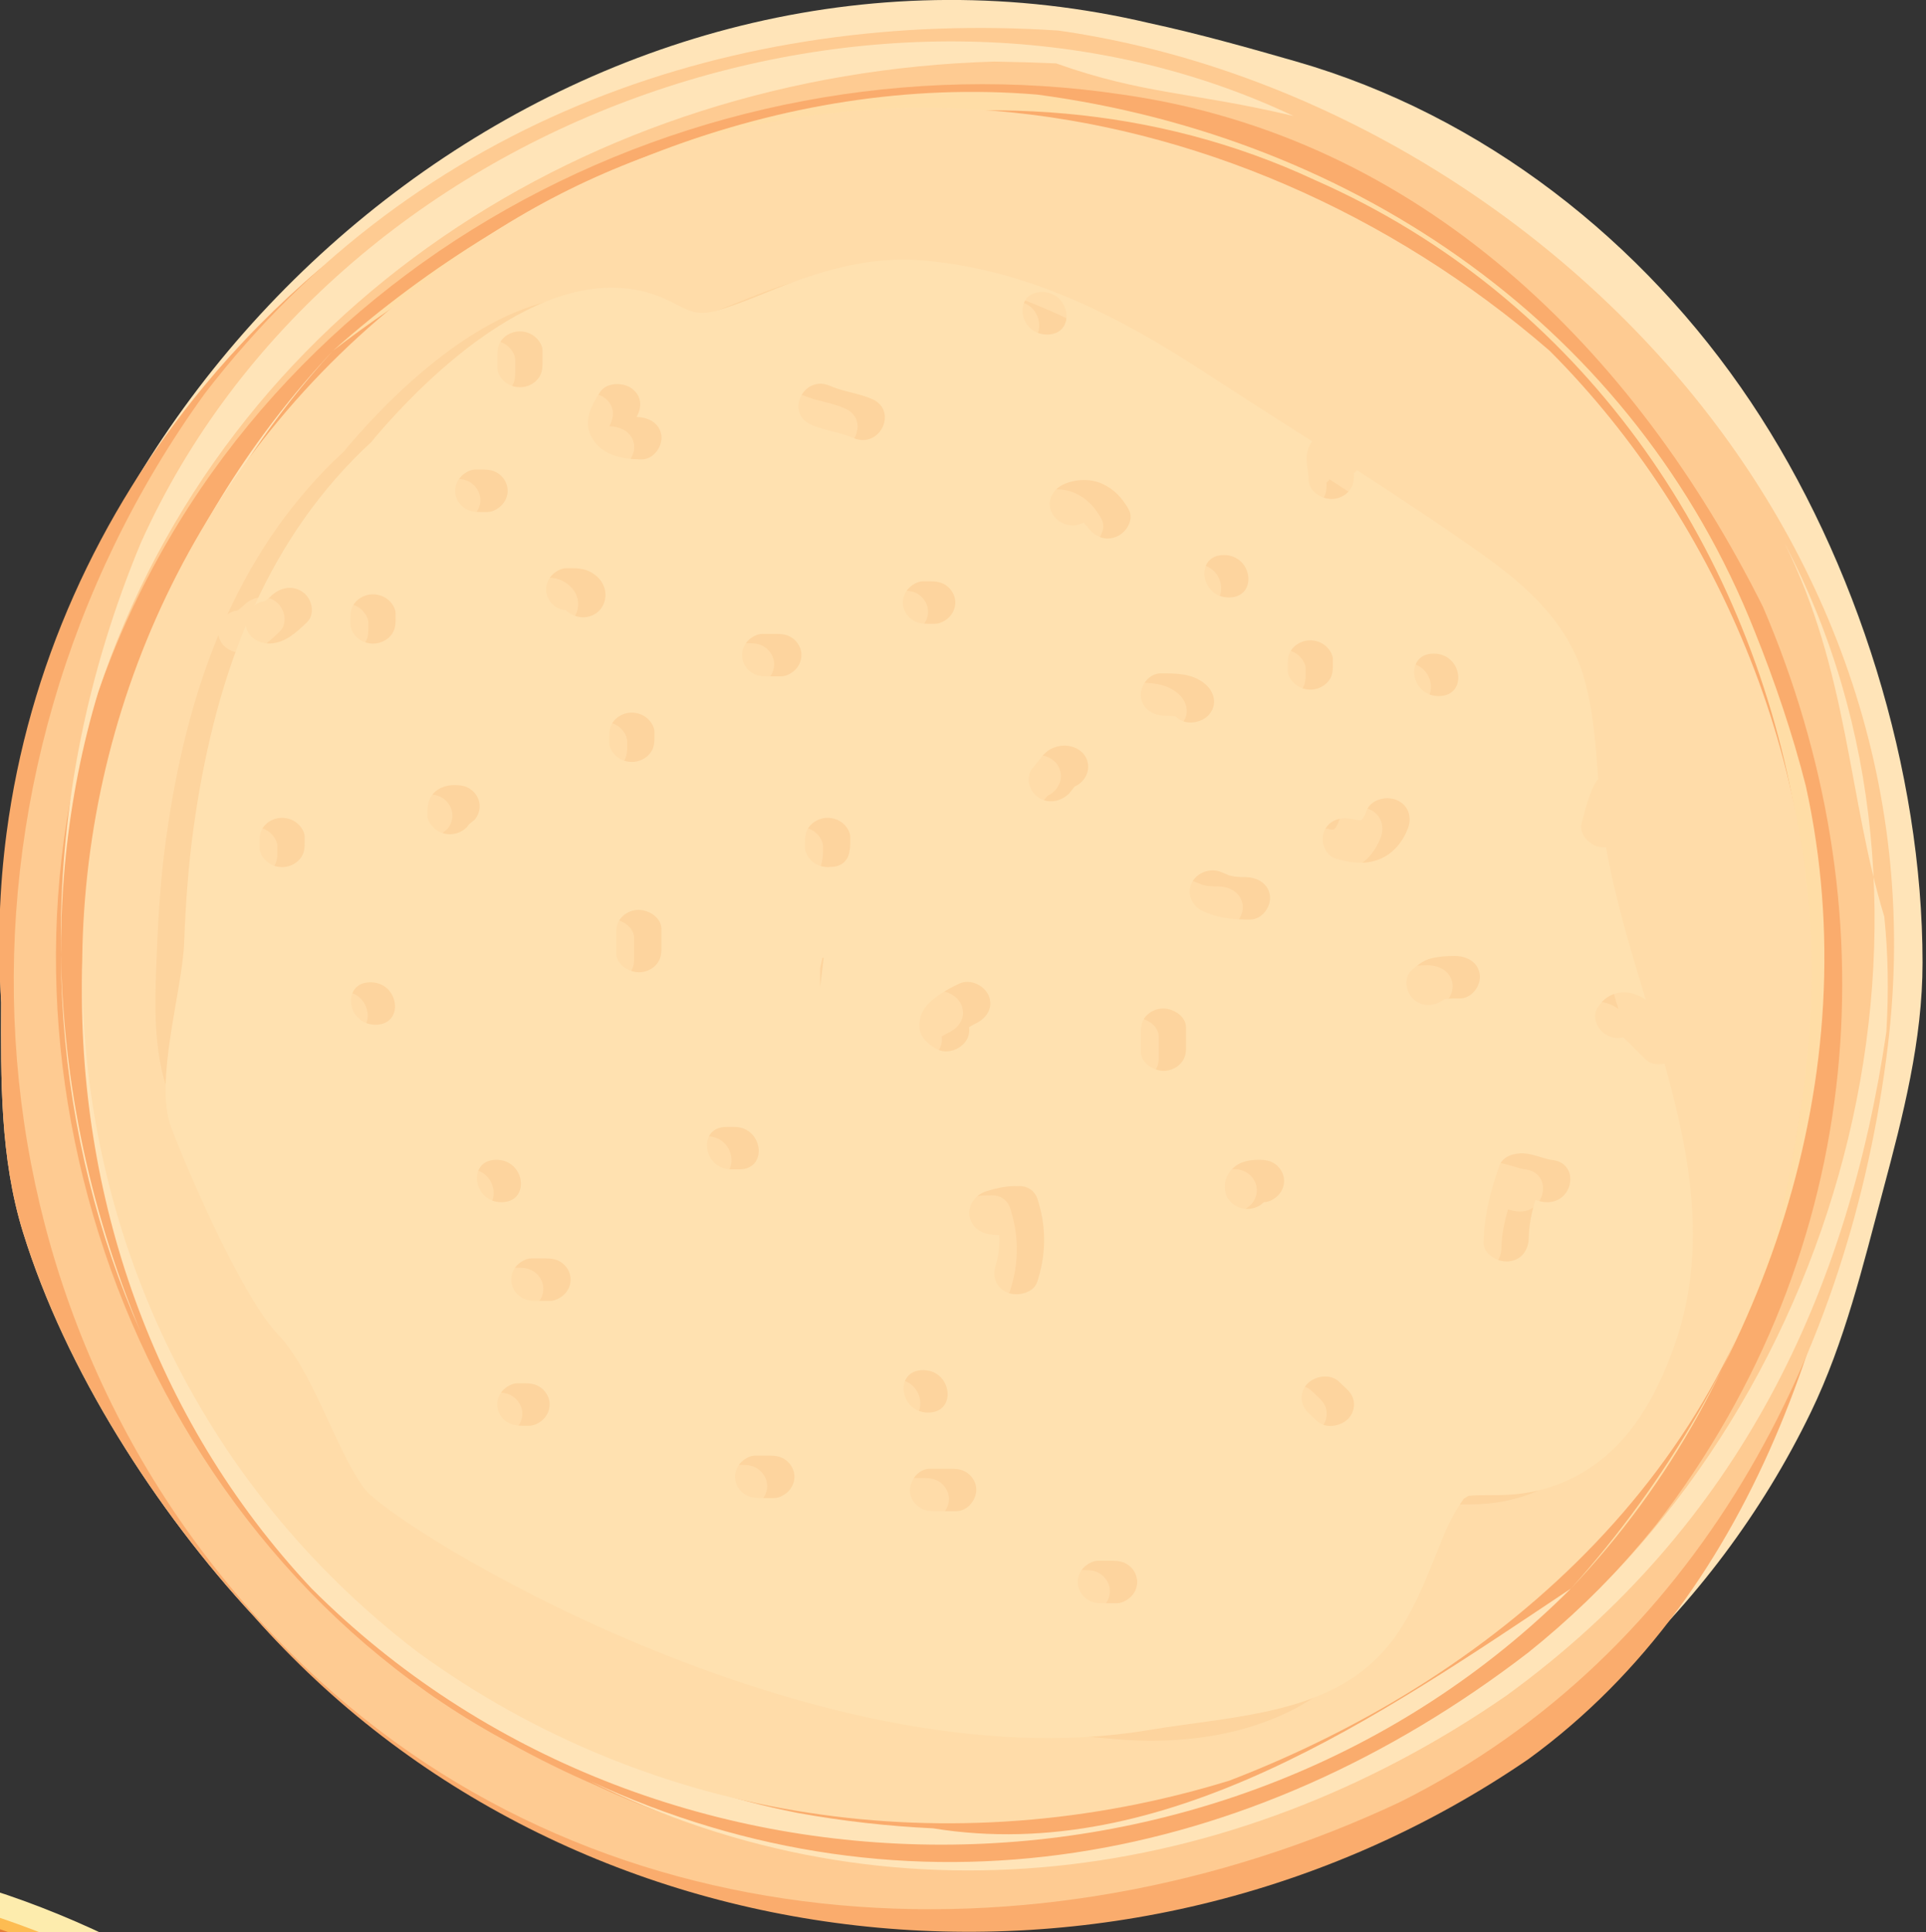 <?xml version="1.0" encoding="UTF-8" standalone="no"?>
<!DOCTYPE svg PUBLIC "-//W3C//DTD SVG 1.1//EN" "http://www.w3.org/Graphics/SVG/1.1/DTD/svg11.dtd">
<svg width="100%" height="100%" viewBox="0 0 610 612" version="1.1" xmlns="http://www.w3.org/2000/svg" xmlns:xlink="http://www.w3.org/1999/xlink" xml:space="preserve" xmlns:serif="http://www.serif.com/" style="fill-rule:evenodd;clip-rule:evenodd;stroke-linejoin:round;stroke-miterlimit:2;">
    <rect x="0" y="0" width="610" height="612" fill="#333333" stroke="none"/>
    <g transform="matrix(1,0,0,1,-971.407,-97.363)">
        <g transform="matrix(4.167,0,0,4.167,0,0)">
            <g>
                <g transform="matrix(1,0,0,1,-75.422,19.859)">
                    <path d="M355.636,217.49C355.636,210.288 355.776,201.842 353.853,195.274C351.887,188.557 348.178,179.828 344.499,174.079C339.15,165.72 334.522,161.677 326.345,156.166C320.4,152.161 313.508,148.793 306.496,146.726C300.155,144.858 292.219,143.387 285.285,143.387C274.015,143.388 262.967,145.16 253.484,149.873C244.002,154.586 238.719,156.65 227.505,169.4C222.868,174.673 220.468,181.469 217.823,188.12C214.484,196.515 212.337,205.621 212.337,215.23C212.337,222.628 213.216,230.775 215.241,237.5C217.289,244.297 222.092,250.754 225.892,256.542C231.595,265.229 237.471,272.662 246.225,278.165C257.15,285.035 270.191,287.848 283.986,287.848C292.164,287.848 301.196,288.8 308.515,286.234C316.9,283.295 325.753,277.072 332.398,271.388C340.164,264.744 347.668,258.206 352.085,248.796C356.525,239.342 355.636,228.661 355.636,217.49Z" style="fill:rgb(253,236,173);fill-rule:nonzero;"/>
                </g>
                <g transform="matrix(1,0,0,1,-75.422,19.859)">
                    <path d="M353.723,221.594C354.139,214.574 354.766,206.35 353.272,199.837C351.744,193.176 348.634,184.452 345.382,178.635C340.653,170.178 336.376,165.969 328.725,160.124C323.163,155.875 316.639,152.193 309.924,149.773C303.852,147.583 296.202,145.689 289.442,145.288C278.459,144.636 267.586,145.723 258.07,149.768C248.556,153.812 243.286,155.519 231.617,167.297C226.792,172.167 224.059,178.653 221.095,184.982C217.354,192.97 214.733,201.722 214.177,211.088C213.748,218.3 214.132,226.292 215.717,232.964C217.319,239.708 221.627,246.279 224.996,252.141C230.05,260.938 235.347,268.525 243.562,274.396C253.813,281.724 266.36,285.223 279.806,286.021C287.779,286.496 296.527,287.947 303.809,285.871C312.153,283.492 321.143,277.938 327.948,272.784C335.905,266.757 343.596,260.819 348.446,251.903C353.322,242.945 353.075,232.483 353.723,221.594Z" style="fill:rgb(253,188,82);fill-rule:nonzero;"/>
                </g>
                <g transform="matrix(1,0,0,1,-75.422,19.859)">
                    <path d="M352.915,221.526C353.328,214.587 353.948,206.459 352.471,200.021C350.961,193.436 347.886,184.813 344.672,179.064C339.998,170.704 335.77,166.544 328.206,160.767C322.71,156.567 316.262,152.928 309.624,150.535C303.622,148.371 296.061,146.5 289.38,146.103C278.522,145.458 267.777,146.533 258.371,150.531C248.966,154.529 243.757,156.215 232.224,167.856C227.453,172.671 224.752,179.081 221.823,185.337C218.125,193.233 215.535,201.884 214.984,211.142C214.561,218.27 214.941,226.169 216.507,232.764C218.091,239.43 222.349,245.926 225.678,251.72C230.675,260.416 235.911,267.914 244.029,273.717C254.162,280.961 266.564,284.419 279.856,285.209C287.736,285.677 296.382,287.112 303.58,285.058C311.826,282.708 320.713,277.219 327.44,272.123C335.305,266.166 342.907,260.297 347.702,251.484C352.52,242.63 352.276,232.289 352.915,221.526Z" style="fill:rgb(229,127,56);fill-rule:nonzero;"/>
                </g>
                <g transform="matrix(1,0,0,1,-75.422,19.859)">
                    <path d="M351.907,213.636C351.528,206.786 351.218,198.745 349.042,192.6C346.819,186.314 342.831,178.207 339.031,172.932C333.505,165.263 328.89,161.662 320.821,156.851C314.957,153.354 308.225,150.513 301.446,148.916C295.316,147.472 287.691,146.491 281.097,146.855C270.377,147.448 259.962,149.715 251.192,154.697C242.421,159.678 237.504,161.919 227.51,174.637C223.376,179.895 221.451,186.485 219.285,192.95C216.55,201.11 214.988,209.884 215.492,219.024C215.881,226.06 217.147,233.763 219.427,240.052C221.731,246.41 226.64,252.298 230.559,257.604C236.439,265.565 242.419,272.326 251.035,277.101C261.788,283.06 274.338,285.049 287.459,284.325C295.238,283.894 303.878,284.325 310.704,281.498C318.525,278.262 326.619,271.878 332.639,266.122C339.678,259.393 346.468,252.781 350.176,243.599C353.901,234.373 352.495,224.262 351.907,213.636Z" style="fill:rgb(254,229,164);fill-rule:nonzero;"/>
                </g>
                <g transform="matrix(1,0,0,1,-75.422,19.859)">
                    <path d="M290.596,182.249C293.42,179.424 297.241,178.926 300.563,177.597C308.663,173.547 313.03,176.995 320.356,169.669C321.903,168.122 323.063,166.347 323.723,164.468C322.897,163.775 322.058,163.097 321.207,162.44L321.111,162.367C320.738,162.08 320.362,161.798 319.985,161.52L319.789,161.375C319.403,161.092 319.016,160.814 318.627,160.542L318.548,160.485C318.127,160.192 317.707,159.906 317.287,159.627L317.108,159.512C316.767,159.288 316.425,159.069 316.084,158.855C315.965,158.78 315.844,158.706 315.724,158.632C315.428,158.451 315.134,158.273 314.838,158.1C314.719,158.03 314.601,157.959 314.482,157.891C314.08,157.659 313.679,157.433 313.278,157.217C307.743,154.245 300.697,153.21 294.697,151.967C285.692,150.099 277.364,149.124 268.441,151.159C257.306,153.697 247.386,160.097 238.753,168.729C233.635,173.848 227.388,178.903 224.413,185.089C224.21,185.512 224.013,185.945 223.821,186.385C223.744,186.564 223.67,186.749 223.594,186.931C223.485,187.191 223.375,187.45 223.271,187.715C223.178,187.953 223.088,188.196 222.997,188.437C222.918,188.648 222.837,188.858 222.761,189.071C222.659,189.353 222.562,189.639 222.465,189.925C222.406,190.098 222.347,190.271 222.289,190.446C222.184,190.768 222.081,191.094 221.98,191.42C221.939,191.556 221.897,191.692 221.856,191.829C221.747,192.191 221.641,192.556 221.538,192.923C221.512,193.018 221.485,193.114 221.459,193.21C221.347,193.615 221.239,194.021 221.135,194.43L221.098,194.58C220.985,195.028 220.876,195.477 220.77,195.929C252.391,200.967 289.603,183.242 290.596,182.249Z" style="fill:rgb(253,236,173);fill-rule:nonzero;"/>
                </g>
            </g>
            <g transform="matrix(2.212,0,0,2.212,-781.617,-41.409)">
                <path d="M524.802,62.363C524.802,65.029 524.133,67.62 523.448,70.178C522.758,72.76 522.133,75.396 520.963,77.814C520.13,79.536 519.13,81.169 517.99,82.693C516.848,84.217 515.563,85.632 514.156,86.917C501.718,99.273 478.983,97.806 467.47,84.83C465.78,83.009 464.17,80.894 462.79,78.644C461.41,76.394 460.267,74.004 459.53,71.622C458.739,69.062 458.772,66.378 458.781,63.729C458.676,61.709 458.779,59.708 459.069,57.748C461.684,40.1 479.588,25.688 498.233,30.077C499.933,30.445 501.613,30.917 503.279,31.396C509.701,33.244 515.2,37.565 518.898,43.092C522.549,48.554 524.802,55.769 524.802,62.363Z" style="fill:rgb(255,228,184);fill-rule:nonzero;"/>
                <path d="M523.189,64.301C522.253,73.604 519.318,83.872 511.252,89.739C497.318,99.273 478.249,97.073 467.47,84.83C465.78,83.009 464.17,80.894 462.79,78.644C461.41,76.394 460.267,74.004 459.53,71.622C458.739,69.062 458.772,66.378 458.781,63.729C458.65,61.754 458.717,59.809 458.967,57.911C459.717,52.217 462.12,46.944 465.732,42.576C466.936,41.119 468.274,39.763 469.73,38.525C478.983,31.801 490.717,28.134 501.718,32.534C512.719,36.935 521.52,47.202 522.888,59.215C523.111,60.931 523.214,62.639 523.189,64.301Z" style="fill:rgb(250,172,109);fill-rule:nonzero;"/>
                <path d="M476.234,89.168C463.581,82.405 457.714,66.27 462.115,53.069C467.249,38.401 482.65,30.334 497.318,32.534C507.585,34.001 514.919,41.335 519.318,50.136C523.719,60.403 522.987,72.137 515.651,81.671C506.852,92.673 491.451,96.339 479.282,90.666C478.208,90.205 477.189,89.701 476.234,89.168ZM495.117,30.334C484.117,29.601 473.116,33.268 465.782,42.802C456.248,56.003 456.981,74.338 468.715,86.072C478.983,96.339 494.384,97.073 506.852,91.206C517.119,86.072 522.339,75.684 523.607,65.246C525.83,46.948 510.519,32.534 495.117,30.334Z" style="fill:rgb(254,203,146);fill-rule:nonzero;"/>
                <path d="M495.032,31.462C498.051,32.534 499.698,32.441 503.185,33.268C489.25,26.667 470.182,33.268 463.581,47.936C459.915,56.736 459.915,66.27 463.581,75.071C460.648,68.47 459.915,60.403 462.115,53.069C466.515,39.868 478.983,31.801 492.908,31.399C493.621,31.41 494.34,31.432 495.032,31.462ZM523.487,60.78C522.253,56.736 522.253,52.336 520.052,47.936C526.654,60.403 522.253,77.271 511.252,86.072C501.718,93.406 489.984,95.606 478.983,90.472C489.25,95.606 500.985,94.139 510.519,87.539C518.586,81.671 522.253,73.604 523.557,64.755C523.643,63.375 523.619,62.042 523.487,60.78Z" style="fill:rgb(255,228,184);fill-rule:nonzero;"/>
                <path d="M519.028,50.964C514.919,40.601 505.385,34.001 494.384,32.534C485.583,31.801 476.783,35.468 470.182,41.335C479.716,34.001 492.917,30.334 503.918,35.468C522.253,43.535 526.654,69.204 512.719,83.872C519.318,76.538 522.987,66.27 520.792,56.295C520.335,54.495 519.727,52.706 519.028,50.964Z" style="fill:rgb(255,221,166);fill-rule:nonzero;"/>
                <path d="M486.144,91.582C476.783,89.739 468.715,83.138 464.315,74.338C459.915,63.337 462.115,50.136 470.182,41.335C459.181,53.069 458.448,72.137 469.449,83.872C481.183,95.606 500.985,95.606 512.719,83.872C506.118,88.272 498.785,93.406 490.805,92.112C489.243,92.038 487.684,91.862 486.144,91.582Z" style="fill:rgb(255,228,184);fill-rule:nonzero;"/>
                <path d="M520.934,64.481C521.52,56.003 517.853,47.202 511.986,41.335C500.985,31.801 484.85,29.601 473.116,39.135C457.714,50.869 457.714,74.338 473.116,86.072C481.183,91.939 491.451,93.406 500.985,90.472C510.519,86.805 518.586,79.471 520.347,69.002C520.633,67.516 520.83,66.003 520.934,64.481Z" style="fill:rgb(255,220,169);fill-rule:nonzero;"/>
                <path d="M498.307,89.101C497.948,89.101 497.588,89.087 497.231,89.06C493.579,88.781 489.909,87.945 486.408,86.955C483.022,85.997 479.438,84.839 476.621,82.773C475.187,81.721 474.341,80.319 473.51,78.831C472.721,77.418 471.828,76.057 470.899,74.72C469.935,73.333 468.893,72.007 467.595,70.793C466.379,69.656 465.125,68.465 464.548,66.904C463.974,65.35 464.066,63.64 464.13,62.018C464.182,60.699 464.271,59.379 464.452,58.07C464.787,55.655 465.341,53.295 466.248,51.104C466.313,51.48 466.661,51.716 467.053,51.716C467.069,51.716 467.086,51.716 467.103,51.715C467.619,51.688 467.999,51.319 468.341,50.999C468.642,50.715 468.536,50.201 468.231,49.966C468.085,49.853 467.923,49.803 467.762,49.803C467.534,49.803 467.309,49.904 467.133,50.069L467.063,50.134L466.957,50.222L466.895,50.262C466.769,50.275 466.657,50.324 466.559,50.393C467.509,48.321 468.799,46.418 470.564,44.792L470.7,44.625C472.456,42.56 475.675,39.489 478.823,39.489C479.52,39.489 480.214,39.64 480.887,39.985C481.312,40.204 481.577,40.356 481.938,40.356C482.089,40.356 482.257,40.329 482.46,40.269C483.146,40.066 483.79,39.797 484.449,39.531C485.844,38.967 487.321,38.522 488.849,38.522C489.058,38.522 489.267,38.53 489.478,38.547C493.095,38.847 496.237,40.464 499.173,42.38C500.404,43.183 501.65,43.974 502.894,44.77C502.801,44.88 502.756,45.011 502.724,45.146C502.652,45.451 502.77,45.791 502.773,46.098C502.777,46.473 503.189,46.749 503.561,46.749C503.586,46.749 503.612,46.748 503.636,46.745C503.837,46.724 504.025,46.628 504.153,46.481C504.296,46.317 504.327,46.139 504.325,45.934L504.32,45.871L504.394,45.803L504.427,45.756C505.892,46.704 507.345,47.666 508.759,48.67C510.329,49.785 511.696,51.045 512.229,52.893C512.559,54.037 512.633,55.204 512.721,56.375C512.578,56.536 512.49,56.763 512.422,56.953C512.317,57.255 512.234,57.565 512.151,57.873C512.047,58.262 512.409,58.654 512.801,58.713L512.989,58.718C513.291,60.457 513.82,62.202 514.351,63.951C514.11,63.786 513.851,63.702 513.604,63.702C513.249,63.702 512.917,63.876 512.692,64.236C512.477,64.581 512.724,65.055 513.081,65.207C513.185,65.252 513.289,65.272 513.39,65.272C513.453,65.272 513.515,65.264 513.575,65.25L513.695,65.357L513.796,65.455L513.922,65.584C514.064,65.728 514.205,65.871 514.351,66.01C514.473,66.127 514.637,66.177 514.805,66.177C514.87,66.177 514.937,66.169 515,66.155C515.911,69.411 516.495,72.684 515.294,75.968C514.703,77.582 513.851,79.166 512.292,80.138C511.543,80.604 510.732,80.872 509.84,80.953C509.438,80.99 509.053,80.978 508.65,80.984C508.42,80.987 508.302,81.002 508.257,81.008C508.186,81.053 508.131,81.093 508.118,81.093C508.112,81.093 508.116,81.084 508.132,81.062C507.987,81.266 507.846,81.472 507.73,81.693C507.501,82.127 507.414,82.356 507.208,82.867C506.767,83.966 506.332,85.096 505.589,86.051C503.881,88.246 501.099,89.101 498.307,89.101ZM495.53,83.237C495.339,83.237 495.13,83.368 495.013,83.501C494.881,83.653 494.818,83.853 494.842,84.048C494.864,84.237 494.967,84.413 495.123,84.534C495.299,84.669 495.486,84.695 495.705,84.695L496.185,84.695C496.377,84.695 496.586,84.564 496.702,84.431C496.835,84.279 496.897,84.079 496.874,83.884C496.852,83.695 496.749,83.519 496.593,83.398C496.417,83.263 496.23,83.237 496.011,83.237L495.53,83.237ZM489.762,80.074C489.336,80.074 489.03,80.522 489.073,80.885C489.096,81.074 489.198,81.251 489.355,81.371C489.53,81.507 489.717,81.533 489.936,81.533L490.657,81.533C491.083,81.533 491.389,81.085 491.346,80.721C491.324,80.532 491.221,80.356 491.065,80.236C490.889,80.1 490.702,80.074 490.483,80.074L489.762,80.074ZM483.753,79.622C483.561,79.622 483.353,79.753 483.236,79.887C483.104,80.039 483.041,80.238 483.064,80.433C483.087,80.622 483.189,80.799 483.346,80.919C483.522,81.055 483.708,81.081 483.928,81.081L484.408,81.081C484.6,81.081 484.809,80.95 484.925,80.816C485.058,80.664 485.12,80.465 485.097,80.27C485.074,80.081 484.972,79.904 484.816,79.784C484.64,79.648 484.453,79.622 484.234,79.622L483.753,79.622ZM503.342,76.904C503.1,76.904 502.851,77.008 502.705,77.176C502.572,77.328 502.51,77.528 502.533,77.723C502.557,77.927 502.665,78.068 502.814,78.209L503.055,78.434C503.179,78.552 503.346,78.603 503.516,78.603C503.758,78.603 504.007,78.499 504.153,78.332C504.286,78.18 504.348,77.98 504.325,77.785C504.301,77.58 504.193,77.439 504.044,77.299L503.803,77.073C503.679,76.956 503.512,76.904 503.342,76.904ZM475.581,77.137C475.39,77.137 475.181,77.268 475.064,77.402C474.932,77.554 474.869,77.754 474.892,77.949C474.915,78.138 475.017,78.314 475.174,78.434C475.35,78.57 475.536,78.596 475.755,78.596L475.996,78.596C476.188,78.596 476.396,78.465 476.513,78.332C476.645,78.18 476.708,77.98 476.685,77.785C476.662,77.596 476.56,77.42 476.403,77.299C476.227,77.163 476.041,77.137 475.821,77.137L475.581,77.137ZM489.521,76.686C488.517,76.686 488.699,78.144 489.696,78.144C490.701,78.144 490.518,76.686 489.521,76.686ZM476.062,72.846C475.87,72.846 475.661,72.977 475.545,73.11C475.412,73.262 475.35,73.462 475.373,73.657C475.396,73.846 475.498,74.022 475.654,74.143C475.83,74.278 476.017,74.304 476.236,74.304L476.717,74.304C476.909,74.304 477.117,74.173 477.234,74.04C477.366,73.888 477.429,73.688 477.406,73.493C477.383,73.304 477.281,73.128 477.124,73.007C476.948,72.871 476.762,72.846 476.543,72.846L476.062,72.846ZM492.646,70.361C492.335,70.364 491.981,70.447 491.692,70.539C491.182,70.702 490.922,71.279 491.258,71.713C491.476,71.994 491.804,72.036 492.135,72.043C492.159,72.384 492.124,72.732 492.022,73.046C491.898,73.428 491.986,73.836 492.411,74.017C492.505,74.057 492.614,74.077 492.727,74.077C493.03,74.077 493.353,73.932 493.444,73.652C493.737,72.754 493.762,71.845 493.494,70.942L493.467,70.845L493.461,70.823C493.354,70.495 493.095,70.359 492.821,70.359C492.793,70.359 492.764,70.361 492.736,70.364L492.646,70.361ZM510.098,69.234C509.789,69.234 509.436,69.351 509.328,69.657C509.016,70.536 508.797,71.371 508.782,72.301C508.776,72.677 509.204,72.952 509.572,72.952C509.597,72.952 509.621,72.951 509.645,72.949C510.108,72.9 510.327,72.537 510.334,72.137C510.341,71.695 510.433,71.265 510.559,70.843C510.662,70.874 510.767,70.9 510.878,70.911C510.91,70.914 510.941,70.915 510.972,70.915C511.89,70.915 512.091,69.555 511.122,69.462C510.908,69.441 510.494,69.253 510.161,69.236C510.14,69.235 510.119,69.234 510.098,69.234ZM501.058,69.457C500.867,69.457 500.69,69.475 500.508,69.54C500.183,69.654 499.911,69.966 499.894,70.297C499.884,70.501 499.901,70.673 500.033,70.843C500.154,71 500.339,71.107 500.543,71.137C500.583,71.143 500.623,71.146 500.664,71.146C500.828,71.146 500.99,71.097 501.124,71.006L501.232,70.916L501.233,70.916C501.425,70.915 501.633,70.785 501.75,70.651C501.882,70.499 501.945,70.3 501.922,70.104C501.899,69.915 501.797,69.739 501.64,69.619C501.464,69.483 501.278,69.457 501.058,69.457ZM474.86,69.457C473.856,69.457 474.038,70.916 475.035,70.916C476.039,70.916 475.857,69.457 474.86,69.457ZM482.765,68.328C481.76,68.328 481.943,69.786 482.939,69.786L483.207,69.786C484.211,69.786 484.029,68.328 483.032,68.328L482.765,68.328ZM497.768,64.258C497.743,64.258 497.718,64.259 497.694,64.262C497.492,64.283 497.305,64.379 497.177,64.526C497.032,64.692 497.005,64.867 497.005,65.073L497.005,65.751C497.005,66.126 497.423,66.402 497.794,66.402C497.819,66.402 497.844,66.4 497.868,66.398C498.069,66.377 498.257,66.28 498.385,66.133C498.529,65.968 498.557,65.793 498.557,65.587L498.557,64.909C498.557,64.534 498.139,64.258 497.768,64.258ZM491.04,63.343C490.947,63.343 490.854,63.362 490.767,63.404C490.363,63.597 489.97,63.81 489.667,64.134C489.466,64.35 489.378,64.625 489.397,64.908C489.421,65.258 489.705,65.502 490.007,65.659C490.104,65.709 490.209,65.732 490.314,65.732C490.615,65.732 490.919,65.547 491.041,65.294C491.105,65.161 491.12,65.028 491.101,64.902L491.149,64.872L491.282,64.796L491.334,64.771C491.713,64.59 491.945,64.221 491.778,63.821C491.668,63.555 491.353,63.343 491.04,63.343ZM470.534,63.358C469.529,63.358 469.711,64.817 470.708,64.817C471.713,64.817 471.531,63.358 470.534,63.358ZM507.788,62.454C507.512,62.455 507.268,62.47 507,62.533C506.721,62.598 506.513,62.763 506.31,62.945C506.001,63.221 506.121,63.747 506.419,63.977C506.566,64.09 506.724,64.139 506.881,64.139C507.076,64.139 507.269,64.064 507.434,63.94L507.46,63.931L507.461,63.931L507.496,63.928C507.612,63.914 507.731,63.913 507.848,63.913L507.963,63.913C508.389,63.913 508.695,63.465 508.651,63.102C508.6,62.672 508.213,62.454 507.788,62.454ZM486.067,62.508C486.041,62.627 486.013,62.744 485.986,62.862C485.983,63.082 485.983,63.303 485.985,63.524C486.027,63.192 486.068,62.86 486.107,62.528L486.067,62.508ZM479.742,60.869C479.717,60.869 479.692,60.871 479.667,60.873C479.466,60.894 479.279,60.991 479.15,61.138C479.006,61.303 478.978,61.478 478.978,61.684L478.978,62.362C478.978,62.737 479.397,63.013 479.767,63.013C479.792,63.013 479.817,63.012 479.841,63.009C480.043,62.988 480.23,62.892 480.358,62.745C480.503,62.579 480.53,62.404 480.53,62.198L480.53,61.521C480.53,61.145 480.112,60.869 479.742,60.869ZM499.472,59.512C499.173,59.512 498.879,59.68 498.752,59.944C498.573,60.315 498.758,60.741 499.141,60.915C499.672,61.157 500.171,61.202 500.752,61.202C501.178,61.202 501.484,60.754 501.441,60.391C501.39,59.961 501.003,59.744 500.578,59.744L500.45,59.743L500.218,59.725L500.041,59.685L499.786,59.579C499.686,59.533 499.579,59.512 499.472,59.512ZM486.242,57.706C486.214,57.706 486.185,57.708 486.157,57.711C485.955,57.732 485.768,57.828 485.64,57.975C485.495,58.141 485.468,58.316 485.468,58.522L485.468,58.748C485.468,58.928 485.607,59.124 485.749,59.234C485.889,59.341 486.066,59.4 486.246,59.4C486.274,59.4 486.303,59.398 486.331,59.395C486.751,59.395 486.961,59.14 486.993,58.843C487.012,58.761 487.02,58.676 487.02,58.584L487.02,58.358C487.02,58.178 486.88,57.982 486.738,57.872C486.599,57.765 486.421,57.706 486.242,57.706ZM467.495,57.706C467.466,57.706 467.438,57.708 467.409,57.711C467.208,57.732 467.021,57.828 466.892,57.975C466.748,58.141 466.721,58.316 466.721,58.522L466.721,58.748C466.721,58.928 466.86,59.124 467.002,59.234C467.141,59.341 467.319,59.4 467.498,59.4C467.527,59.4 467.555,59.398 467.584,59.395C467.785,59.374 467.972,59.278 468.101,59.131C468.245,58.965 468.272,58.79 468.272,58.584L468.272,58.358C468.272,58.178 468.133,57.982 467.991,57.872C467.852,57.765 467.674,57.706 467.495,57.706ZM504.022,57.722C503.728,57.722 503.459,57.847 503.319,58.137C503.16,58.467 503.3,58.989 503.707,59.108C503.99,59.191 504.271,59.251 504.554,59.251C504.765,59.251 504.976,59.217 505.188,59.136C505.676,58.947 506.011,58.521 506.183,58.066C506.325,57.689 506.206,57.27 505.795,57.094C505.698,57.053 505.589,57.033 505.479,57.033C505.177,57.033 504.865,57.183 504.761,57.459L504.704,57.602L504.639,57.723L504.63,57.733L504.573,57.787L504.565,57.79L504.52,57.792L504.51,57.794L504.457,57.786C504.451,57.785 504.325,57.757 504.311,57.757C504.305,57.757 504.315,57.761 504.353,57.772C504.243,57.74 504.131,57.722 504.022,57.722ZM473.42,56.581L473.418,56.581C473.141,56.581 472.874,56.668 472.691,56.874C472.493,57.097 472.489,57.345 472.489,57.618C472.489,57.798 472.628,57.995 472.77,58.104C472.91,58.212 473.087,58.27 473.267,58.27C473.295,58.27 473.324,58.269 473.352,58.266C473.553,58.245 473.741,58.148 473.869,58.001L473.917,57.933L474.109,57.775C474.242,57.623 474.304,57.424 474.281,57.229C474.259,57.04 474.156,56.863 474,56.743C473.824,56.608 473.638,56.581 473.42,56.581ZM493.521,55.707L493.331,55.942C493.036,56.231 493.131,56.736 493.44,56.975C493.586,57.087 493.751,57.138 493.915,57.138C494.142,57.138 494.369,57.039 494.539,56.872L494.735,56.628C495.033,56.501 495.228,56.177 495.192,55.873C495.144,55.471 494.78,55.225 494.373,55.225C494.358,55.225 494.343,55.225 494.329,55.226C494.145,55.234 493.925,55.31 493.785,55.423C493.645,55.536 493.569,55.636 493.481,55.767L493.521,55.707ZM479.512,54.092C479.484,54.092 479.455,54.094 479.427,54.097C479.226,54.118 479.038,54.214 478.91,54.361C478.766,54.526 478.738,54.702 478.738,54.908L478.738,55.133C478.738,55.314 478.877,55.51 479.019,55.619C479.159,55.727 479.336,55.785 479.516,55.785C479.544,55.785 479.573,55.784 479.601,55.781C479.802,55.76 479.99,55.663 480.118,55.517C480.262,55.351 480.29,55.176 480.29,54.97L480.29,54.744C480.29,54.564 480.15,54.367 480.009,54.258C479.869,54.151 479.692,54.092 479.512,54.092ZM497.693,52.741C497.267,52.741 496.962,53.189 497.005,53.552C497.056,53.983 497.443,54.199 497.868,54.2L497.998,54.201L498.19,54.218L498.248,54.264C498.377,54.379 498.545,54.431 498.716,54.431C498.955,54.431 499.198,54.331 499.346,54.161C499.631,53.834 499.544,53.404 499.237,53.129C498.808,52.744 498.248,52.741 497.694,52.741L497.693,52.741ZM507.067,52.064C506.063,52.064 506.245,53.522 507.242,53.522C508.246,53.522 508.064,52.064 507.067,52.064ZM502.826,51.607C502.798,51.607 502.769,51.609 502.741,51.612C502.54,51.633 502.352,51.729 502.224,51.876C502.08,52.042 502.052,52.217 502.052,52.423L502.052,52.649C502.052,52.829 502.192,53.025 502.333,53.134C502.473,53.242 502.65,53.301 502.83,53.301C502.858,53.301 502.887,53.299 502.915,53.296C503.116,53.275 503.304,53.179 503.432,53.032C503.576,52.866 503.604,52.691 503.604,52.485L503.604,52.259C503.604,52.079 503.465,51.883 503.323,51.773C503.183,51.666 503.006,51.607 502.826,51.607ZM483.993,51.386C483.802,51.386 483.593,51.517 483.477,51.65C483.344,51.802 483.282,52.002 483.305,52.197C483.327,52.386 483.43,52.562 483.586,52.683C483.762,52.818 483.949,52.844 484.168,52.844L484.648,52.844C484.84,52.844 485.049,52.713 485.166,52.58C485.298,52.428 485.36,52.228 485.337,52.033C485.315,51.844 485.212,51.668 485.056,51.547C484.88,51.412 484.693,51.386 484.474,51.386L483.993,51.386ZM470.619,50.026C470.591,50.026 470.562,50.028 470.534,50.03C470.333,50.052 470.145,50.148 470.017,50.295C469.873,50.46 469.845,50.636 469.845,50.842L469.845,51.067C469.845,51.248 469.984,51.444 470.126,51.553C470.266,51.661 470.443,51.719 470.622,51.719C470.651,51.719 470.679,51.718 470.708,51.715C470.909,51.694 471.097,51.597 471.225,51.45C471.369,51.285 471.397,51.11 471.397,50.904L471.397,50.678C471.397,50.498 471.257,50.301 471.116,50.192C470.976,50.084 470.799,50.026 470.619,50.026ZM489.521,49.579C489.33,49.579 489.121,49.71 489.005,49.843C488.872,49.995 488.81,50.195 488.833,50.39C488.855,50.579 488.958,50.755 489.114,50.876C489.29,51.011 489.477,51.037 489.696,51.037L489.936,51.037C490.128,51.037 490.337,50.906 490.453,50.773C490.586,50.621 490.648,50.421 490.625,50.226C490.602,50.037 490.5,49.861 490.344,49.74C490.168,49.604 489.981,49.579 489.762,49.579L489.521,49.579ZM477.367,49.127L477.264,49.127C477.072,49.127 476.863,49.258 476.747,49.391C476.614,49.543 476.552,49.743 476.575,49.938C476.597,50.127 476.7,50.303 476.856,50.424C476.981,50.52 477.111,50.559 477.254,50.575C477.406,50.723 477.624,50.815 477.841,50.815C477.867,50.815 477.893,50.814 477.919,50.811C478.362,50.765 478.627,50.399 478.607,50C478.59,49.657 478.349,49.369 478.028,49.224C477.822,49.132 477.591,49.127 477.367,49.127ZM499.857,48.675C498.852,48.675 499.034,50.134 500.031,50.134C501.036,50.134 500.853,48.675 499.857,48.675ZM495.13,47.638C495.286,47.911 495.549,48.107 495.861,48.107C495.951,48.107 496.045,48.09 496.142,48.055C496.502,47.922 496.786,47.458 496.585,47.105C496.366,46.719 496.099,46.414 495.67,46.223C495.479,46.138 495.266,46.098 495.053,46.098C494.817,46.098 494.581,46.147 494.372,46.236C493.986,46.401 493.767,46.798 493.929,47.186C494.043,47.461 494.352,47.659 494.664,47.659C494.757,47.659 494.851,47.641 494.94,47.603L495.035,47.566L495.038,47.566L495.048,47.571L495.086,47.6C495.077,47.593 495.071,47.591 495.068,47.591C495.06,47.591 495.076,47.613 495.095,47.636C495.115,47.659 495.138,47.682 495.146,47.682C495.151,47.682 495.149,47.67 495.13,47.638ZM474.139,45.738C473.947,45.738 473.739,45.869 473.622,46.003C473.49,46.155 473.427,46.355 473.45,46.55C473.473,46.739 473.575,46.915 473.732,47.035C473.908,47.171 474.094,47.197 474.313,47.197L474.554,47.197C474.745,47.197 474.954,47.066 475.071,46.933C475.203,46.781 475.266,46.581 475.243,46.386C475.22,46.197 475.117,46.021 474.961,45.9C474.785,45.764 474.599,45.738 474.379,45.738L474.139,45.738ZM479.009,42.8C478.781,42.8 478.555,42.883 478.429,43.066C478.123,43.511 477.839,44.094 478.126,44.617C478.471,45.247 479.144,45.381 479.841,45.39L479.849,45.39C480.271,45.39 480.573,44.936 480.53,44.579C480.479,44.147 480.097,43.94 479.675,43.932L479.675,43.931L479.678,43.926C479.866,43.603 479.86,43.22 479.528,42.963C479.391,42.858 479.199,42.8 479.009,42.8ZM485.992,42.789C485.273,42.789 484.886,43.851 485.681,44.199C486.145,44.402 486.661,44.449 487.123,44.651C487.24,44.702 487.352,44.725 487.457,44.725C488.176,44.725 488.563,43.663 487.768,43.315C487.305,43.112 486.788,43.065 486.326,42.863C486.209,42.812 486.097,42.789 485.992,42.789ZM475.667,40.99C475.638,40.99 475.609,40.992 475.581,40.995C475.38,41.016 475.192,41.112 475.064,41.259C474.92,41.424 474.892,41.6 474.892,41.806L474.892,42.258C474.892,42.438 475.032,42.634 475.174,42.743C475.313,42.851 475.491,42.909 475.67,42.909C475.699,42.909 475.727,42.908 475.755,42.905C475.957,42.884 476.144,42.787 476.272,42.64C476.417,42.475 476.444,42.3 476.444,42.094L476.444,41.642C476.444,41.462 476.305,41.266 476.163,41.156C476.023,41.049 475.846,40.99 475.667,40.99ZM493.607,39.639C492.603,39.639 492.785,41.098 493.782,41.098C494.786,41.098 494.604,39.639 493.607,39.639ZM493.414,55.868C493.438,55.832 493.46,55.799 493.481,55.767L493.414,55.868ZM495.118,47.624L495.086,47.6C495.094,47.605 495.105,47.613 495.118,47.624Z" style="fill:rgb(253,212,158);fill-rule:nonzero;"/>
                <path d="M511.815,70.592C511.704,70.581 511.6,70.554 511.497,70.523C511.371,70.946 511.278,71.376 511.271,71.818C511.265,72.218 511.045,72.581 510.582,72.629C510.201,72.669 509.713,72.383 509.719,71.982C509.735,71.052 509.954,70.217 510.265,69.338C510.381,69.01 510.776,68.9 511.098,68.917C511.431,68.934 511.845,69.122 512.06,69.142C513.062,69.239 512.813,70.688 511.815,70.592ZM508.9,63.594C508.746,63.594 508.587,63.59 508.434,63.609L508.398,63.611L508.372,63.621C508.073,63.844 507.685,63.911 507.357,63.658C507.058,63.428 506.938,62.902 507.247,62.625C507.45,62.444 507.658,62.279 507.937,62.213C508.206,62.15 508.45,62.135 508.726,62.135C509.151,62.135 509.538,62.352 509.589,62.782C509.632,63.146 509.326,63.594 508.9,63.594ZM506.125,58.816C505.63,59.007 505.138,58.934 504.645,58.789C504.238,58.669 504.097,58.147 504.256,57.817C504.448,57.42 504.884,57.333 505.29,57.453C505.152,57.412 505.386,57.466 505.394,57.467L505.447,57.474L505.458,57.473L505.503,57.471L505.51,57.468L505.567,57.414L505.576,57.403L505.641,57.283L505.698,57.14C505.841,56.763 506.37,56.621 506.732,56.775C507.144,56.95 507.262,57.37 507.12,57.746C506.948,58.202 506.614,58.628 506.125,58.816ZM505.091,78.012C504.841,78.298 504.293,78.399 503.992,78.115L503.752,77.889C503.602,77.749 503.495,77.608 503.47,77.403C503.447,77.208 503.51,77.009 503.642,76.857C503.892,76.571 504.439,76.47 504.741,76.754L504.981,76.98C505.131,77.12 505.238,77.261 505.262,77.465C505.286,77.661 505.223,77.86 505.091,78.012ZM502.99,52.329L502.99,52.104C502.99,51.898 503.017,51.722 503.161,51.557C503.29,51.41 503.477,51.314 503.678,51.292C503.886,51.271 504.098,51.329 504.26,51.454C504.402,51.563 504.541,51.76 504.541,51.94L504.541,52.166C504.541,52.372 504.514,52.547 504.37,52.712C504.241,52.859 504.054,52.956 503.853,52.977C503.645,52.999 503.432,52.94 503.271,52.815C503.129,52.706 502.99,52.51 502.99,52.329ZM502.687,70.332C502.571,70.465 502.362,70.596 502.17,70.596L502.061,70.686C501.895,70.8 501.684,70.848 501.48,70.818C501.276,70.787 501.092,70.681 500.971,70.524C500.839,70.354 500.821,70.181 500.831,69.978C500.848,69.647 501.12,69.335 501.445,69.22C501.627,69.156 501.805,69.138 501.996,69.138C502.215,69.138 502.402,69.164 502.578,69.299C502.734,69.42 502.836,69.596 502.859,69.785C502.882,69.98 502.82,70.18 502.687,70.332ZM499.69,59.625C499.862,59.268 500.34,59.085 500.723,59.26L500.979,59.366L501.155,59.406L501.387,59.424L501.515,59.424C501.94,59.425 502.327,59.641 502.378,60.072C502.421,60.435 502.116,60.883 501.69,60.883C501.108,60.883 500.609,60.838 500.078,60.596C499.695,60.422 499.511,59.996 499.69,59.625ZM499.185,53.945L499.128,53.899L498.935,53.882L498.805,53.88C498.38,53.88 497.993,53.663 497.942,53.233C497.899,52.87 498.205,52.422 498.631,52.422C499.185,52.422 499.745,52.425 500.174,52.809C500.481,53.084 500.569,53.515 500.284,53.842C500.029,54.133 499.494,54.221 499.185,53.945ZM499.494,65.267C499.494,65.473 499.466,65.649 499.322,65.814C499.194,65.961 499.006,66.057 498.805,66.078C498.419,66.119 497.942,65.832 497.942,65.431L497.942,64.754C497.942,64.548 497.97,64.372 498.114,64.207C498.242,64.06 498.43,63.963 498.631,63.942C499.018,63.902 499.494,64.189 499.494,64.59L499.494,65.267ZM497.64,84.111C497.523,84.245 497.314,84.376 497.123,84.376L496.642,84.376C496.423,84.376 496.236,84.35 496.06,84.214C495.904,84.094 495.801,83.917 495.779,83.728C495.756,83.533 495.818,83.334 495.951,83.182C496.067,83.048 496.276,82.917 496.468,82.917L496.948,82.917C497.168,82.917 497.354,82.943 497.53,83.079C497.687,83.199 497.789,83.376 497.811,83.565C497.835,83.76 497.772,83.959 497.64,84.111ZM495.477,56.552C495.183,56.841 494.726,56.924 494.378,56.655C494.068,56.417 493.974,55.912 494.268,55.623L494.458,55.387L494.352,55.549C494.472,55.365 494.549,55.245 494.722,55.104C494.862,54.99 495.083,54.915 495.266,54.907C495.691,54.888 496.08,55.138 496.129,55.554C496.165,55.858 495.971,56.182 495.672,56.308L495.477,56.552ZM494.382,73.333C494.257,73.716 493.697,73.847 493.348,73.698C492.924,73.517 492.835,73.108 492.96,72.726C493.062,72.413 493.096,72.065 493.073,71.724C492.741,71.717 492.413,71.675 492.195,71.393C491.859,70.96 492.12,70.382 492.629,70.22C492.918,70.127 493.273,70.045 493.583,70.041L493.673,70.044C493.976,70.014 494.28,70.142 494.398,70.504L494.404,70.526L494.432,70.623C494.7,71.525 494.675,72.435 494.382,73.333ZM491.595,81.213L490.874,81.213C490.654,81.213 490.468,81.187 490.292,81.052C490.136,80.931 490.033,80.755 490.011,80.566C489.967,80.203 490.273,79.755 490.699,79.755L491.42,79.755C491.64,79.755 491.826,79.781 492.002,79.916C492.158,80.037 492.261,80.213 492.283,80.402C492.327,80.766 492.021,81.213 491.595,81.213ZM490.459,76.366C491.456,76.366 491.638,77.825 490.633,77.825C489.636,77.825 489.454,76.366 490.459,76.366ZM489.942,49.524C490.058,49.39 490.267,49.259 490.459,49.259L490.699,49.259C490.918,49.259 491.105,49.285 491.281,49.421C491.437,49.541 491.54,49.718 491.562,49.907C491.586,50.102 491.523,50.302 491.391,50.453C491.274,50.587 491.065,50.718 490.874,50.718L490.633,50.718C490.414,50.718 490.227,50.692 490.052,50.556C489.895,50.436 489.793,50.26 489.77,50.071C489.747,49.875 489.81,49.676 489.942,49.524ZM492.716,63.501C492.882,63.901 492.651,64.271 492.272,64.452L492.219,64.477L492.087,64.553L492.038,64.583C492.058,64.709 492.042,64.842 491.978,64.975C491.813,65.317 491.317,65.534 490.944,65.34C490.643,65.183 490.359,64.939 490.335,64.589C490.315,64.306 490.403,64.03 490.605,63.815C490.907,63.491 491.3,63.277 491.705,63.084C492.085,62.903 492.572,63.156 492.716,63.501ZM494.545,39.32C495.542,39.32 495.724,40.779 494.719,40.779C493.722,40.779 493.54,39.32 494.545,39.32ZM496.607,45.904C497.036,46.095 497.303,46.4 497.523,46.785C497.724,47.139 497.44,47.603 497.079,47.736C496.647,47.894 496.268,47.671 496.068,47.319C496.153,47.468 495.9,47.177 496.055,47.305L495.986,47.251L495.976,47.247L495.972,47.247L495.877,47.284C495.489,47.45 495.015,47.224 494.866,46.867C494.705,46.479 494.923,46.082 495.31,45.917C495.708,45.746 496.205,45.725 496.607,45.904ZM500.794,48.356C501.791,48.356 501.973,49.814 500.968,49.814C499.972,49.814 499.789,48.356 500.794,48.356ZM508.005,51.744C509.001,51.744 509.184,53.203 508.179,53.203C507.182,53.203 507,51.744 508.005,51.744ZM488.06,44.332C487.598,44.129 487.082,44.083 486.618,43.88C485.707,43.481 486.349,42.143 487.264,42.544C487.725,42.746 488.242,42.792 488.706,42.995C489.617,43.394 488.975,44.732 488.06,44.332ZM487.957,58.265C487.957,58.357 487.95,58.442 487.931,58.524C487.898,58.821 487.688,59.076 487.268,59.076C487.061,59.098 486.848,59.039 486.687,58.914C486.545,58.805 486.405,58.609 486.405,58.429L486.405,58.203C486.405,57.997 486.433,57.821 486.577,57.656C486.705,57.509 486.893,57.413 487.094,57.391C487.302,57.37 487.514,57.428 487.676,57.553C487.818,57.662 487.957,57.859 487.957,58.039L487.957,58.265ZM486.922,63.205C486.92,62.984 486.921,62.763 486.923,62.542C486.95,62.425 486.978,62.307 487.004,62.189L487.044,62.208C487.006,62.541 486.964,62.873 486.922,63.205ZM486.103,52.261C485.986,52.394 485.778,52.525 485.586,52.525L485.105,52.525C484.886,52.525 484.699,52.499 484.523,52.363C484.367,52.243 484.265,52.067 484.242,51.878C484.219,51.683 484.281,51.483 484.414,51.331C484.53,51.198 484.739,51.066 484.931,51.066L485.412,51.066C485.631,51.066 485.817,51.092 485.993,51.228C486.15,51.349 486.252,51.525 486.275,51.714C486.298,51.909 486.235,52.109 486.103,52.261ZM485.862,80.497C485.746,80.63 485.537,80.761 485.346,80.761L484.865,80.761C484.646,80.761 484.459,80.736 484.283,80.6C484.127,80.479 484.024,80.303 484.002,80.114C483.979,79.919 484.041,79.719 484.174,79.567C484.29,79.434 484.499,79.303 484.69,79.303L485.171,79.303C485.39,79.303 485.577,79.329 485.753,79.464C485.909,79.585 486.012,79.761 486.034,79.95C486.057,80.145 485.995,80.345 485.862,80.497ZM483.702,68.008L483.969,68.008C484.966,68.008 485.148,69.467 484.144,69.467L483.877,69.467C482.88,69.467 482.698,68.008 483.702,68.008ZM480.779,45.07C480.082,45.062 479.408,44.928 479.063,44.297C478.777,43.775 479.061,43.192 479.367,42.747C479.598,42.411 480.164,42.412 480.465,42.644C480.797,42.9 480.803,43.284 480.616,43.607L480.613,43.612L480.612,43.613C481.034,43.62 481.416,43.828 481.468,44.259C481.51,44.619 481.205,45.076 480.779,45.07ZM481.468,61.879C481.468,62.085 481.44,62.26 481.296,62.426C481.168,62.573 480.98,62.669 480.779,62.69C480.392,62.731 479.916,62.443 479.916,62.043L479.916,61.365C479.916,61.159 479.943,60.984 480.088,60.818C480.216,60.671 480.403,60.575 480.604,60.554C480.991,60.513 481.468,60.801 481.468,61.201L481.468,61.879ZM479.675,54.814L479.675,54.588C479.675,54.382 479.703,54.207 479.847,54.042C479.976,53.895 480.163,53.798 480.364,53.777C480.572,53.755 480.784,53.814 480.946,53.939C481.088,54.048 481.227,54.244 481.227,54.424L481.227,54.65C481.227,54.856 481.2,55.032 481.055,55.197C480.927,55.344 480.74,55.44 480.539,55.462C480.331,55.483 480.118,55.425 479.957,55.3C479.815,55.191 479.675,54.994 479.675,54.814ZM478.856,50.492C478.615,50.517 478.361,50.421 478.191,50.256C478.049,50.24 477.918,50.201 477.794,50.105C477.637,49.984 477.535,49.808 477.512,49.619C477.489,49.424 477.552,49.224 477.684,49.072C477.8,48.939 478.009,48.807 478.201,48.808C478.456,48.808 478.727,48.799 478.965,48.905C479.287,49.049 479.528,49.338 479.545,49.681C479.565,50.08 479.299,50.445 478.856,50.492ZM478.171,73.72C478.055,73.854 477.846,73.985 477.654,73.985L477.174,73.985C476.954,73.985 476.768,73.959 476.592,73.823C476.436,73.703 476.333,73.526 476.31,73.337C476.287,73.142 476.35,72.942 476.482,72.791C476.599,72.657 476.808,72.526 476.999,72.526L477.48,72.526C477.699,72.526 477.886,72.552 478.062,72.688C478.218,72.808 478.321,72.984 478.343,73.173C478.366,73.369 478.304,73.568 478.171,73.72ZM477.45,78.012C477.334,78.146 477.125,78.277 476.933,78.277L476.693,78.277C476.474,78.277 476.287,78.251 476.111,78.115C475.955,77.995 475.852,77.818 475.83,77.629C475.807,77.434 475.869,77.234 476.002,77.083C476.118,76.949 476.327,76.818 476.519,76.818L476.759,76.818C476.978,76.818 477.165,76.844 477.341,76.98C477.497,77.1 477.6,77.276 477.622,77.465C477.645,77.661 477.583,77.86 477.45,78.012ZM475.797,69.138C476.794,69.138 476.977,70.596 475.972,70.596C474.975,70.596 474.793,69.138 475.797,69.138ZM474.854,57.613L474.806,57.682C474.678,57.829 474.491,57.925 474.289,57.946C474.082,57.968 473.869,57.909 473.708,57.785C473.566,57.676 473.426,57.479 473.426,57.299C473.427,57.026 473.43,56.778 473.628,56.555C473.811,56.349 474.078,56.262 474.355,56.262C474.574,56.262 474.761,56.288 474.937,56.423C475.093,56.544 475.196,56.72 475.218,56.909C475.242,57.104 475.179,57.304 475.047,57.456L474.854,57.613ZM474.56,45.684C474.676,45.55 474.885,45.419 475.076,45.419L475.317,45.419C475.536,45.419 475.723,45.445 475.899,45.581C476.055,45.701 476.158,45.877 476.18,46.066C476.203,46.262 476.141,46.461 476.008,46.613C475.892,46.747 475.683,46.878 475.491,46.878L475.251,46.878C475.032,46.878 474.845,46.852 474.669,46.716C474.513,46.596 474.41,46.419 474.388,46.23C474.365,46.035 474.427,45.835 474.56,45.684ZM475.83,41.487C475.83,41.281 475.857,41.105 476.002,40.94C476.13,40.793 476.317,40.697 476.519,40.675C476.726,40.654 476.939,40.712 477.1,40.837C477.242,40.946 477.382,41.143 477.382,41.323L477.382,41.775C477.382,41.98 477.354,42.156 477.21,42.321C477.082,42.468 476.894,42.565 476.693,42.586C476.485,42.608 476.273,42.549 476.111,42.424C475.969,42.315 475.83,42.119 475.83,41.938L475.83,41.487ZM472.334,50.584C472.334,50.79 472.307,50.966 472.162,51.131C472.034,51.278 471.847,51.374 471.646,51.395C471.438,51.417 471.225,51.359 471.064,51.234C470.922,51.125 470.783,50.928 470.783,50.748L470.783,50.522C470.783,50.316 470.81,50.141 470.954,49.976C471.083,49.829 471.27,49.732 471.471,49.711C471.679,49.689 471.891,49.748 472.053,49.873C472.195,49.982 472.334,50.178 472.334,50.358L472.334,50.584ZM471.646,64.497C470.649,64.497 470.467,63.039 471.471,63.039C472.468,63.039 472.65,64.497 471.646,64.497ZM469.21,58.265C469.21,58.471 469.182,58.646 469.038,58.811C468.91,58.958 468.722,59.055 468.521,59.076C468.313,59.098 468.101,59.039 467.939,58.914C467.797,58.805 467.658,58.609 467.658,58.429L467.658,58.203C467.658,57.997 467.685,57.821 467.83,57.656C467.958,57.509 468.145,57.413 468.347,57.391C468.554,57.37 468.767,57.428 468.928,57.553C469.07,57.662 469.21,57.859 469.21,58.039L469.21,58.265ZM515.938,65.836C515.708,65.886 515.458,65.853 515.289,65.691C515.143,65.552 515,65.409 514.861,65.265L514.734,65.136L514.632,65.038L514.512,64.93C514.357,64.968 514.19,64.961 514.018,64.888C513.661,64.736 513.414,64.262 513.63,63.916C514.01,63.305 514.702,63.231 515.289,63.632C514.758,61.882 514.229,60.138 513.927,58.399L513.737,58.394C513.346,58.335 512.986,57.943 513.089,57.554C513.172,57.245 513.255,56.936 513.361,56.633C513.427,56.444 513.517,56.216 513.658,56.056C513.57,54.885 513.497,53.718 513.166,52.573C512.633,50.726 511.266,49.465 509.696,48.351C508.283,47.347 506.829,46.385 505.364,45.437L505.331,45.484L505.258,45.551L505.262,45.615C505.265,45.82 505.234,45.997 505.091,46.161C504.962,46.308 504.775,46.405 504.574,46.426C504.184,46.467 503.715,46.179 503.711,45.779C503.707,45.471 503.589,45.132 503.662,44.827C503.694,44.691 503.739,44.56 503.831,44.45C502.587,43.655 501.342,42.863 500.111,42.061C497.174,40.145 494.033,38.528 490.415,38.228C488.663,38.083 486.972,38.571 485.386,39.211C484.727,39.478 484.083,39.747 483.398,39.95C482.71,40.153 482.428,39.976 481.825,39.666C478.111,37.759 473.783,41.784 471.637,44.306L471.501,44.472C469.737,46.099 468.447,48.002 467.497,50.074C467.594,50.005 467.707,49.955 467.832,49.943L467.895,49.902L468.001,49.814L468.07,49.75C468.37,49.468 468.815,49.374 469.169,49.647C469.473,49.881 469.58,50.396 469.278,50.679C468.937,51 468.556,51.369 468.04,51.395C467.629,51.417 467.253,51.176 467.186,50.785C466.278,52.975 465.724,55.335 465.39,57.751C465.209,59.06 465.12,60.38 465.068,61.699C465.004,63.32 464.039,66.442 464.612,67.995C465.189,69.557 467.12,73.939 468.28,75.126C469.485,76.359 470.25,79.054 471.259,80.432C472.223,81.747 486.617,90.665 498.169,88.741C501.263,88.225 504.599,88.21 506.526,85.731C507.269,84.777 507.704,83.646 508.145,82.548C508.351,82.037 508.438,81.808 508.667,81.373C508.783,81.153 508.924,80.947 509.069,80.743C509.02,80.811 509.089,80.755 509.194,80.688C509.24,80.683 509.358,80.668 509.588,80.665C509.99,80.659 510.375,80.67 510.777,80.634C511.669,80.552 512.481,80.285 513.229,79.818C514.788,78.846 515.642,77.263 516.232,75.648C517.432,72.364 516.849,69.092 515.938,65.836Z" style="fill:rgb(255,225,176);fill-rule:nonzero;"/>
            </g>
        </g>
    </g>
</svg>
